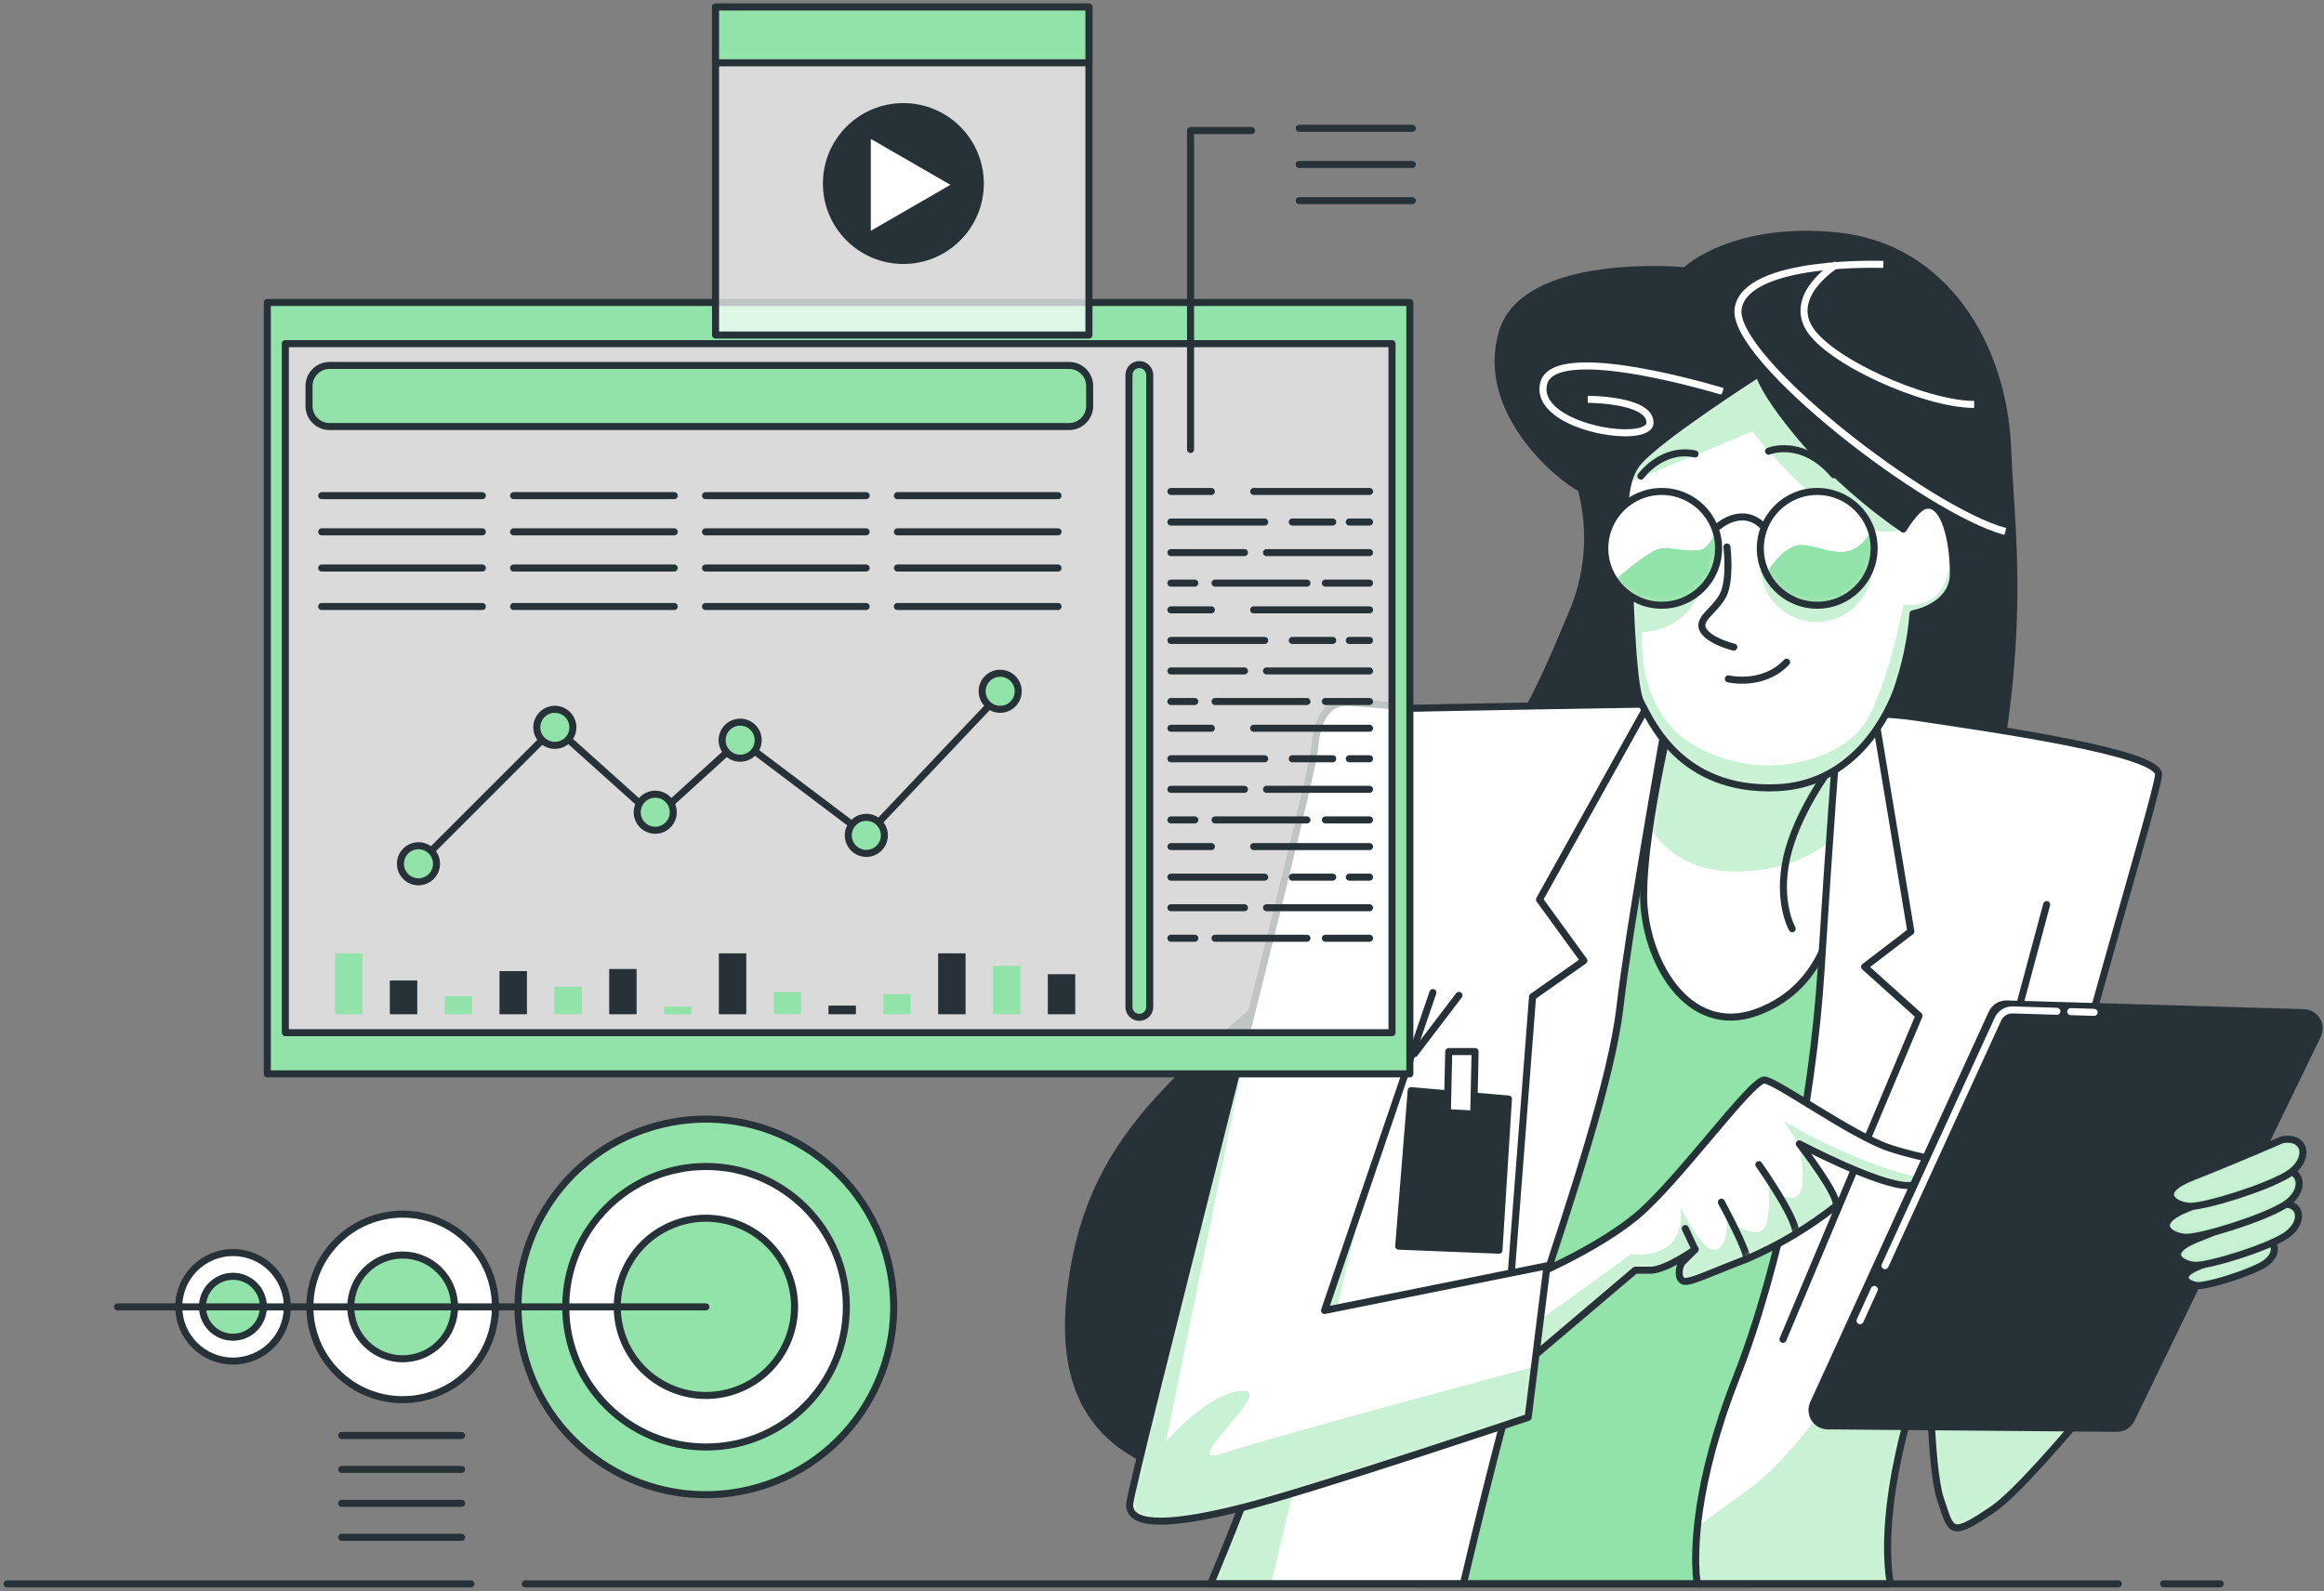 <svg width="330" height="226" viewBox="0 0 330 226" fill="none" xmlns="http://www.w3.org/2000/svg">
<rect x="0" y="0" width="330" height="226" fill="#808080" stroke="none"/>
<path d="M239.303 38.456C239.303 38.456 216.432 36.285 213.283 47.323C210.134 58.361 221.163 67.635 224.528 69.408C226.111 75.377 225.618 81.7 223.144 87.349C219.001 97.012 214.035 111.216 192.409 130.93C170.783 150.645 155.93 158.724 152.383 180.809C148.837 202.893 159.477 211.57 188.655 211.769C217.833 211.968 265.333 177.461 277.184 136.449C289.035 95.437 285.661 78.491 285.073 63.69C284.485 48.889 275.981 35.092 260.99 33.526C245.999 31.96 239.303 38.456 239.303 38.456Z" fill="#263238" stroke="#263238" stroke-linecap="round" stroke-linejoin="round"/>
<path d="M244.606 55.602C244.606 55.602 220.67 48.24 219.191 54.495C217.712 60.749 234.295 63.335 234.295 60.022C234.295 56.709 225.454 56.718 225.454 56.718" stroke="white" stroke-miterlimit="10"/>
<path d="M267.435 37.557C267.435 37.557 247.919 36.822 246.812 43.82C245.705 50.818 273.698 72.539 284.744 75.489" stroke="white" stroke-miterlimit="10"/>
<path d="M260.809 37.557C260.809 37.557 254.182 41.605 256.76 46.398C259.338 51.19 273.326 57.444 280.324 57.444" stroke="white" stroke-miterlimit="10"/>
<path d="M230.878 101.146C238.819 100.679 246.769 100.679 254.71 101.146C267.4 101.925 271.803 106.847 271.803 106.847C271.803 106.847 252.634 184.814 250.817 199.321C249.001 213.828 248.75 224.969 248.75 224.969H201.06C201.06 224.969 212.712 175.229 217.374 151.146C222.037 127.063 230.878 101.146 230.878 101.146Z" fill="#92E3A9" stroke="#263238" stroke-linecap="round" stroke-linejoin="round"/>
<path d="M236.942 103.327C236.942 103.327 233.387 118.309 233.387 127.176C233.387 136.043 239.502 147.487 249.554 143.742C259.606 139.996 261.189 129.382 261.189 122.461C261.189 115.541 260.8 106.103 260.8 106.103C260.8 106.103 255.869 110.048 248.179 107.479C240.489 104.91 236.942 103.327 236.942 103.327Z" fill="white"/>
<mask id="mask0_24_278" style="mask-type:luminance" maskUnits="userSpaceOnUse" x="233" y="103" width="29" height="42">
<path d="M236.942 103.327C236.942 103.327 233.387 118.309 233.387 127.176C233.387 136.043 239.502 147.487 249.554 143.742C259.606 139.996 261.189 129.382 261.189 122.461C261.189 115.541 260.8 106.103 260.8 106.103C260.8 106.103 255.869 110.048 248.179 107.479C240.489 104.91 236.942 103.327 236.942 103.327Z" fill="white"/>
</mask>
<g mask="url(#mask0_24_278)">
<path d="M261.155 118.309C261.051 112.254 260.8 106.086 260.8 106.086C260.8 106.086 255.869 110.031 248.179 107.461C240.489 104.892 236.933 103.327 236.933 103.327C236.933 103.327 235.298 110.247 234.243 117.427C236.475 121.051 240.514 124.14 247.893 123.724C253.828 123.387 258.066 121.285 261.155 118.309Z" fill="#92E3A9"/>
<path opacity="0.5" d="M261.155 118.309C261.051 112.254 260.8 106.086 260.8 106.086C260.8 106.086 255.869 110.031 248.179 107.461C240.489 104.892 236.933 103.327 236.933 103.327C236.933 103.327 235.298 110.247 234.243 117.427C236.475 121.051 240.514 124.14 247.893 123.724C253.828 123.387 258.066 121.285 261.155 118.309Z" fill="white"/>
</g>
<path d="M236.942 103.327C236.942 103.327 233.387 118.309 233.387 127.176C233.387 136.043 239.502 147.487 249.554 143.742C259.606 139.996 261.189 129.382 261.189 122.461C261.189 115.541 260.8 106.103 260.8 106.103C260.8 106.103 255.869 110.048 248.179 107.479C240.489 104.91 236.942 103.327 236.942 103.327Z" stroke="#263238" stroke-linecap="round" stroke-linejoin="round"/>
<path d="M259.814 109.235C259.814 109.235 255.082 115.55 253.698 121.856C252.314 128.162 254.485 131.916 254.485 131.916" stroke="#263238" stroke-linecap="round" stroke-linejoin="round"/>
<path d="M240.852 223.594C240.653 220.636 240.454 211.172 246.57 195.601C252.686 180.03 257.409 156.752 258.594 137.643C259.779 118.534 260.765 106.095 260.765 106.095C260.765 102.539 262.141 100.377 272.59 101.951C283.04 103.525 306.699 106.882 306.509 110.039C306.319 113.197 292.668 157.357 291.128 168.992C289.589 180.627 289.943 185.35 295.86 182.392C301.777 179.433 310.056 174.503 310.056 174.503V183.369C310.056 183.369 289.156 210.186 283.04 214.329C276.924 218.473 277.123 217.677 275.549 212.945C273.975 208.214 273.975 191.855 273.975 191.855C267.322 210.091 267.677 220.523 268.412 224.97H240.982C240.956 224.537 240.921 224.122 240.852 223.594ZM282.833 157.47L290.618 128.491L282.833 157.47ZM171.899 224.97H207.79C208.966 219.978 214.381 197.176 218.404 184.753C222.937 170.757 228.854 153.404 230.039 142.954C231.224 132.505 236.155 104.702 236.155 104.702C236.942 99.382 236.155 99.97 236.155 99.97C236.155 99.97 198.291 100.558 195.497 100.757C192.703 100.956 193.923 119.884 193.923 146.899C193.958 171.717 174.987 217.66 171.899 224.97ZM200.861 149.658L207.167 141.38L200.861 149.658Z" fill="white"/>
<mask id="mask1_24_278" style="mask-type:luminance" maskUnits="userSpaceOnUse" x="171" y="99" width="140" height="126">
<path d="M240.852 223.594C240.653 220.636 240.454 211.172 246.57 195.601C252.686 180.03 257.409 156.752 258.594 137.643C259.779 118.534 260.765 106.095 260.765 106.095C260.765 102.539 262.141 100.377 272.59 101.951C283.04 103.525 306.699 106.882 306.509 110.039C306.319 113.197 292.668 157.357 291.128 168.992C289.589 180.627 289.943 185.35 295.86 182.392C301.777 179.433 310.056 174.503 310.056 174.503V183.369C310.056 183.369 289.156 210.186 283.04 214.329C276.924 218.473 277.123 217.677 275.549 212.945C273.975 208.214 273.975 191.855 273.975 191.855C267.322 210.091 267.677 220.523 268.412 224.97H240.982C240.956 224.537 240.921 224.122 240.852 223.594ZM282.833 157.47L290.618 128.491L282.833 157.47ZM171.899 224.97H207.79C208.966 219.978 214.381 197.176 218.404 184.753C222.937 170.757 228.854 153.404 230.039 142.954C231.224 132.505 236.155 104.702 236.155 104.702C236.942 99.382 236.155 99.97 236.155 99.97C236.155 99.97 198.291 100.558 195.497 100.757C192.703 100.956 193.923 119.884 193.923 146.899C193.958 171.717 174.987 217.66 171.899 224.97ZM200.861 149.658L207.167 141.38L200.861 149.658Z" fill="white"/>
</mask>
<g mask="url(#mask1_24_278)">
<path d="M291.163 168.984C291.466 166.735 292.218 163.283 293.23 159.148L286.007 157.79C286.007 157.79 261.293 201.821 248.931 211.094C246.163 213.17 243.473 215.056 241.068 216.821C240.817 219.07 240.757 221.336 240.886 223.594C240.886 224.122 240.956 224.563 240.982 224.97H268.447C267.712 220.523 267.357 210.091 274.009 191.856C274.009 191.856 274.009 208.214 275.584 212.945C277.158 217.677 276.968 218.473 283.075 214.33C289.182 210.186 310.056 183.369 310.056 183.369V174.503C310.056 174.503 301.777 179.434 295.86 182.383C289.943 185.333 289.58 180.61 291.163 168.984Z" fill="#92E3A9"/>
<path d="M196.016 159.719L190.342 171.068C184.676 194.174 174.131 219.684 171.899 224.969H180.446L196.016 159.719Z" fill="#92E3A9"/>
<path opacity="0.5" d="M291.163 168.984C291.466 166.735 292.218 163.283 293.23 159.148L286.007 157.79C286.007 157.79 261.293 201.821 248.931 211.094C246.163 213.17 243.473 215.056 241.068 216.821C240.817 219.07 240.757 221.336 240.886 223.594C240.886 224.122 240.956 224.563 240.982 224.97H268.447C267.712 220.523 267.357 210.091 274.009 191.856C274.009 191.856 274.009 208.214 275.584 212.945C277.158 217.677 276.968 218.473 283.075 214.33C289.182 210.186 310.056 183.369 310.056 183.369V174.503C310.056 174.503 301.777 179.434 295.86 182.383C289.943 185.333 289.58 180.61 291.163 168.984Z" fill="white"/>
<path opacity="0.5" d="M196.016 159.719L190.342 171.068C184.676 194.174 174.131 219.684 171.899 224.969H180.446L196.016 159.719Z" fill="white"/>
</g>
<path d="M282.833 157.47L290.618 128.491M200.861 149.658L207.167 141.38M240.852 223.594C240.653 220.636 240.454 211.172 246.57 195.601C252.686 180.03 257.409 156.752 258.594 137.643C259.779 118.534 260.765 106.095 260.765 106.095C260.765 102.539 262.141 100.377 272.59 101.951C283.04 103.525 306.699 106.882 306.509 110.039C306.319 113.197 292.668 157.357 291.128 168.992C289.589 180.627 289.943 185.35 295.86 182.392C301.777 179.433 310.056 174.503 310.056 174.503V183.369C310.056 183.369 289.156 210.186 283.04 214.329C276.924 218.473 277.123 217.677 275.549 212.945C273.975 208.214 273.975 191.856 273.975 191.856C267.322 210.091 267.677 220.523 268.412 224.97H240.982C240.956 224.537 240.921 224.122 240.852 223.594ZM171.899 224.97H207.79C208.966 219.978 214.381 197.176 218.404 184.753C222.937 170.757 228.854 153.404 230.039 142.954C231.224 132.505 236.155 104.702 236.155 104.702C236.942 99.382 236.155 99.97 236.155 99.97C236.155 99.97 198.291 100.558 195.497 100.757C192.703 100.956 193.923 119.884 193.923 146.899C193.958 171.717 174.987 217.66 171.899 224.97Z" stroke="#263238" stroke-linecap="round" stroke-linejoin="round"/>
<path d="M234.182 99.771L218.603 127.773L224.909 136.449L217.617 141.57L213.283 197.963" stroke="#263238" stroke-linecap="round" stroke-linejoin="round"/>
<path d="M266.552 103.534L271.336 132.297L264.77 137.323L272.495 144.269L253.179 190.238" stroke="#263238" stroke-linecap="round" stroke-linejoin="round"/>
<path d="M216.432 181.795C216.432 181.795 226.492 177.651 232.4 172.729C238.309 167.807 248.767 153.205 250.566 153.404C252.366 153.603 262.988 161.293 268.317 163.067C273.646 164.84 277.582 164.84 277.383 166.025C277.184 167.21 275.021 168.387 270.878 168.387C266.734 168.387 255.497 162.47 255.497 162.47C255.497 162.47 261.613 170.359 260.627 171.345C256.76 174.382 252.521 176.899 248.006 178.837C243.274 180.61 240.117 182.193 239.13 181.994C238.144 181.795 238.343 179.823 238.94 179.234L240.713 177.461C240.713 177.461 236.527 180.42 234.373 180.42H232.201L215.246 194.805L216.432 181.795Z" fill="white"/>
<mask id="mask2_24_278" style="mask-type:luminance" maskUnits="userSpaceOnUse" x="215" y="153" width="63" height="42">
<path d="M216.432 181.795C216.432 181.795 226.492 177.651 232.4 172.729C238.309 167.807 248.767 153.205 250.566 153.404C252.366 153.603 262.988 161.293 268.317 163.067C273.646 164.84 277.582 164.84 277.383 166.025C277.184 167.21 275.021 168.387 270.878 168.387C266.734 168.387 255.497 162.47 255.497 162.47C255.497 162.47 261.613 170.359 260.627 171.345C256.76 174.382 252.521 176.899 248.006 178.837C243.274 180.61 240.117 182.193 239.13 181.994C238.144 181.795 238.343 179.823 238.94 179.234L240.713 177.461C240.713 177.461 236.527 180.42 234.373 180.42H232.201L215.246 194.805L216.432 181.795Z" fill="white"/>
</mask>
<g mask="url(#mask2_24_278)">
<path d="M275.627 167.625H275.454C266.154 166.985 253.343 159.295 253.343 159.295L255.471 162.487C255.471 162.487 266.717 168.404 270.852 168.404C272.478 168.456 274.104 168.188 275.627 167.625Z" fill="#92E3A9"/>
<path d="M255.264 169.849C253.663 171.138 251.103 168.248 251.103 168.248C251.103 168.248 251.743 174.658 249.822 174.979C247.902 175.299 245.333 173.378 245.333 173.378C245.333 173.378 245.333 177.539 243.412 177.539C241.492 177.539 238.611 171.484 238.611 171.484C238.611 171.484 239.303 174.529 237.322 176.605C235.342 178.681 231.561 178.205 231.561 178.205L216.501 189.07L215.636 190.074L215.212 194.797L232.201 180.42H234.364C236.535 180.42 240.679 177.461 240.679 177.461L238.905 179.235C238.309 179.823 238.11 181.83 239.096 181.994C240.082 182.158 243.239 180.61 247.971 178.837C252.487 176.899 256.725 174.382 260.592 171.345C261.578 170.359 255.463 162.47 255.463 162.47C255.463 162.47 256.864 168.569 255.264 169.849Z" fill="#92E3A9"/>
<g opacity="0.5">
<path d="M275.627 167.625H275.454C266.154 166.985 253.343 159.295 253.343 159.295L255.471 162.487C255.471 162.487 266.717 168.404 270.852 168.404C272.478 168.456 274.104 168.188 275.627 167.625Z" fill="white"/>
<path d="M255.264 169.849C253.663 171.138 251.103 168.248 251.103 168.248C251.103 168.248 251.743 174.658 249.822 174.979C247.902 175.299 245.333 173.378 245.333 173.378C245.333 173.378 245.333 177.539 243.412 177.539C241.492 177.539 238.611 171.484 238.611 171.484C238.611 171.484 239.303 174.529 237.322 176.605C235.342 178.681 231.561 178.205 231.561 178.205L216.501 189.07L215.636 190.074L215.212 194.797L232.201 180.42H234.364C236.535 180.42 240.679 177.461 240.679 177.461L238.905 179.235C238.309 179.823 238.11 181.83 239.096 181.994C240.082 182.158 243.239 180.61 247.971 178.837C252.487 176.899 256.725 174.382 260.592 171.345C261.578 170.359 255.463 162.47 255.463 162.47C255.463 162.47 256.864 168.569 255.264 169.849Z" fill="white"/>
</g>
<path d="M240.687 177.461L239.303 174.503" stroke="#263238" stroke-linecap="round" stroke-linejoin="round"/>
<path d="M244.433 170.757C244.433 170.757 248.378 178.049 247.98 178.837" stroke="#263238" stroke-linecap="round" stroke-linejoin="round"/>
<path d="M249.753 165.428C249.753 165.428 255.869 174.079 254.883 175.489" stroke="#263238" stroke-linecap="round" stroke-linejoin="round"/>
</g>
<path d="M216.432 181.795C216.432 181.795 226.492 177.651 232.4 172.729C238.309 167.807 248.767 153.205 250.566 153.404C252.366 153.603 262.988 161.293 268.317 163.067C273.646 164.84 277.582 164.84 277.383 166.025C277.184 167.21 275.021 168.387 270.878 168.387C266.734 168.387 255.497 162.47 255.497 162.47C255.497 162.47 261.613 170.359 260.627 171.345C256.76 174.382 252.521 176.899 248.006 178.837C243.274 180.61 240.117 182.193 239.13 181.994C238.144 181.795 238.343 179.823 238.94 179.234L240.713 177.461C240.713 177.461 236.527 180.42 234.373 180.42H232.201L215.246 194.805L216.432 181.795Z" stroke="#263238" stroke-linecap="round" stroke-linejoin="round"/>
<path d="M199.087 100.368C199.087 100.368 192.574 99.771 190.999 99.771C189.425 99.771 187.055 100.956 186.674 106.276C186.293 111.596 160.402 211.172 160.402 213.733C160.402 216.293 164.321 217.193 176.432 214.131C186.648 211.535 216.994 201.319 216.994 201.319L219.675 179.788L188.084 186.138L203.464 140.982" fill="white"/>
<mask id="mask3_24_278" style="mask-type:luminance" maskUnits="userSpaceOnUse" x="160" y="99" width="60" height="118">
<path d="M199.087 100.368C199.087 100.368 192.574 99.771 190.999 99.771C189.425 99.771 187.055 100.956 186.674 106.276C186.293 111.596 160.402 211.172 160.402 213.733C160.402 216.293 164.321 217.193 176.432 214.131C186.648 211.535 216.994 201.319 216.994 201.319L219.675 179.788L188.084 186.138L203.464 140.982" fill="white"/>
</mask>
<g mask="url(#mask3_24_278)">
<path d="M217.919 194.131C215.688 194.728 180.342 204.217 173.612 206.458C166.691 208.776 181.337 197.184 176.319 197.574C171.302 197.963 165.498 204.909 165.498 204.909L178.94 138.941C171.207 170.039 160.402 212.08 160.402 213.733C160.402 216.328 164.321 217.193 176.432 214.131C186.648 211.535 216.994 201.319 216.994 201.319L217.919 194.131Z" fill="#92E3A9"/>
<path opacity="0.5" d="M217.919 194.131C215.688 194.728 180.342 204.217 173.612 206.458C166.691 208.776 181.337 197.184 176.319 197.574C171.302 197.963 165.498 204.909 165.498 204.909L178.94 138.941C171.207 170.039 160.402 212.08 160.402 213.733C160.402 216.328 164.321 217.193 176.432 214.131C186.648 211.535 216.994 201.319 216.994 201.319L217.919 194.131Z" fill="white"/>
</g>
<path d="M199.087 100.368C199.087 100.368 192.574 99.771 190.999 99.771C189.425 99.771 187.055 100.956 186.674 106.276C186.293 111.596 160.402 211.172 160.402 213.733C160.402 216.293 164.321 217.193 176.432 214.131C186.648 211.535 216.994 201.319 216.994 201.319L219.675 179.788L188.084 186.138L203.464 140.982" stroke="#263238" stroke-linecap="round" stroke-linejoin="round"/>
<path d="M200.385 154.918L198.612 177.003L212.85 177.574L214.191 156.103L200.385 154.918Z" fill="#263238" stroke="#263238" stroke-linecap="round" stroke-linejoin="round"/>
<path d="M205.714 149.364L205.523 158.041L209.269 158.24L209.459 149.364H205.714Z" fill="white" stroke="#263238" stroke-linecap="round" stroke-linejoin="round"/>
<path d="M282.85 143.906L257.504 199.355C256.985 200.48 257.478 201.812 258.603 202.323C258.888 202.452 259.2 202.522 259.52 202.53L300.592 202.876C301.457 202.885 302.244 202.4 302.625 201.622L329.087 147.055C329.623 145.939 329.165 144.598 328.049 144.062C327.763 143.923 327.452 143.845 327.132 143.837L284.969 142.6C284.061 142.574 283.231 143.084 282.85 143.906Z" fill="#263238" stroke="#263238" stroke-linecap="round" stroke-linejoin="round"/>
<path d="M266.146 183.153L264.122 187.591" stroke="white" stroke-linecap="round" stroke-linejoin="round"/>
<path d="M292.071 143.638L285.8 143.447C284.9 143.422 284.07 143.941 283.698 144.762L267.668 179.771" stroke="white" stroke-linecap="round" stroke-linejoin="round"/>
<path d="M297.357 143.793L294.035 143.69" stroke="white" stroke-linecap="round" stroke-linejoin="round"/>
<path d="M321.007 176.241C321.007 176.241 316.102 178.361 312.357 179.814C308.611 181.267 310.765 182.599 312.227 182.599C313.689 182.599 319.381 180.869 321.5 179.555C323.62 178.24 323.386 175.843 321.007 176.241Z" fill="#92E3A9"/>
<mask id="mask4_24_278" style="mask-type:luminance" maskUnits="userSpaceOnUse" x="310" y="176" width="13" height="7">
<path d="M321.007 176.241C321.007 176.241 316.102 178.361 312.357 179.814C308.611 181.267 310.765 182.599 312.227 182.599C313.689 182.599 319.381 180.869 321.5 179.555C323.62 178.24 323.386 175.843 321.007 176.241Z" fill="white"/>
</mask>
<g mask="url(#mask4_24_278)">
<path opacity="0.5" d="M321.007 176.241C321.007 176.241 316.102 178.361 312.357 179.814C308.611 181.267 310.765 182.599 312.227 182.599C313.689 182.599 319.381 180.869 321.5 179.555C323.62 178.24 323.386 175.843 321.007 176.241Z" fill="white"/>
</g>
<path d="M321.007 176.241C321.007 176.241 316.102 178.361 312.357 179.814C308.611 181.267 310.765 182.599 312.227 182.599C313.689 182.599 319.381 180.869 321.5 179.555C323.62 178.24 323.386 175.843 321.007 176.241Z" stroke="#263238" stroke-linecap="round" stroke-linejoin="round"/>
<path d="M323.715 171.094C323.715 171.094 317.054 173.975 312.011 175.947C306.967 177.92 309.857 179.728 311.838 179.728C313.819 179.728 321.552 177.392 324.433 175.593C327.313 173.793 326.95 170.549 323.715 171.094Z" fill="#92E3A9"/>
<mask id="mask5_24_278" style="mask-type:luminance" maskUnits="userSpaceOnUse" x="309" y="171" width="18" height="9">
<path d="M323.715 171.094C323.715 171.094 317.054 173.975 312.011 175.947C306.967 177.92 309.857 179.728 311.838 179.728C313.819 179.728 321.552 177.392 324.433 175.593C327.313 173.793 326.95 170.549 323.715 171.094Z" fill="white"/>
</mask>
<g mask="url(#mask5_24_278)">
<path opacity="0.5" d="M323.715 171.094C323.715 171.094 317.054 173.975 312.011 175.947C306.967 177.92 309.857 179.728 311.838 179.728C313.819 179.728 321.552 177.392 324.433 175.593C327.313 173.793 326.95 170.549 323.715 171.094Z" fill="white"/>
</g>
<path d="M323.715 171.094C323.715 171.094 317.054 173.975 312.011 175.947C306.967 177.92 309.857 179.728 311.838 179.728C313.819 179.728 321.552 177.392 324.433 175.593C327.313 173.793 326.95 170.549 323.715 171.094Z" stroke="#263238" stroke-linecap="round" stroke-linejoin="round"/>
<path d="M323.516 166.285C323.516 166.285 316.215 169.433 310.696 171.605C305.177 173.776 308.334 175.748 310.497 175.748C312.659 175.748 321.146 173.153 324.338 171.207C327.53 169.26 327.063 165.714 323.516 166.285Z" fill="#92E3A9"/>
<mask id="mask6_24_278" style="mask-type:luminance" maskUnits="userSpaceOnUse" x="307" y="166" width="20" height="10">
<path d="M323.516 166.285C323.516 166.285 316.215 169.433 310.696 171.605C305.177 173.776 308.334 175.748 310.497 175.748C312.659 175.748 321.146 173.153 324.338 171.207C327.53 169.26 327.063 165.714 323.516 166.285Z" fill="white"/>
</mask>
<g mask="url(#mask6_24_278)">
<path opacity="0.5" d="M323.516 166.285C323.516 166.285 316.215 169.433 310.696 171.605C305.177 173.776 308.334 175.748 310.497 175.748C312.659 175.748 321.146 173.153 324.338 171.207C327.53 169.26 327.063 165.714 323.516 166.285Z" fill="white"/>
</g>
<path d="M323.516 166.285C323.516 166.285 316.215 169.433 310.696 171.605C305.177 173.776 308.334 175.748 310.497 175.748C312.659 175.748 321.146 173.153 324.338 171.207C327.53 169.26 327.063 165.714 323.516 166.285Z" stroke="#263238" stroke-linecap="round" stroke-linejoin="round"/>
<path d="M324.087 161.882C324.087 161.882 316.794 165.039 311.275 167.202C305.756 169.364 308.905 171.345 311.076 171.345C313.248 171.345 321.725 168.75 324.874 166.812C328.023 164.875 327.633 161.293 324.087 161.882Z" fill="#92E3A9"/>
<mask id="mask7_24_278" style="mask-type:luminance" maskUnits="userSpaceOnUse" x="308" y="161" width="20" height="11">
<path d="M324.087 161.882C324.087 161.882 316.794 165.039 311.275 167.202C305.756 169.364 308.905 171.345 311.076 171.345C313.248 171.345 321.725 168.75 324.874 166.812C328.023 164.875 327.633 161.293 324.087 161.882Z" fill="white"/>
</mask>
<g mask="url(#mask7_24_278)">
<path opacity="0.5" d="M324.087 161.882C324.087 161.882 316.794 165.039 311.275 167.202C305.756 169.364 308.905 171.345 311.076 171.345C313.248 171.345 321.725 168.75 324.874 166.812C328.023 164.875 327.633 161.293 324.087 161.882Z" fill="white"/>
</g>
<path d="M324.087 161.882C324.087 161.882 316.794 165.039 311.275 167.202C305.756 169.364 308.905 171.345 311.076 171.345C313.248 171.345 321.725 168.75 324.874 166.812C328.023 164.875 327.633 161.293 324.087 161.882Z" stroke="#263238" stroke-linecap="round" stroke-linejoin="round"/>
<path d="M249.753 53.041C249.753 53.041 235.558 62.116 232.599 65.662C229.641 69.209 231.025 76.709 231.224 79.071C231.423 81.432 231.613 97.237 232.997 99.771C234.381 102.306 238.611 112.505 252.383 111.882C262.305 111.423 267.305 103.344 269.277 98.214C270.54 94.65 271.336 90.939 271.639 87.176C271.639 87.176 277.374 86.181 277.374 81.449C277.374 76.718 276.094 71.199 273.412 71.796C272.054 72.098 270.263 75.143 270.263 75.143C265.168 71.648 260.523 67.54 256.423 62.92C250.151 55.611 249.753 53.041 249.753 53.041Z" fill="white"/>
<mask id="mask8_24_278" style="mask-type:luminance" maskUnits="userSpaceOnUse" x="230" y="53" width="48" height="59">
<path d="M249.753 53.041C249.753 53.041 235.558 62.116 232.599 65.662C229.641 69.209 231.025 76.709 231.224 79.071C231.423 81.432 231.613 97.237 232.997 99.771C234.381 102.306 238.611 112.505 252.383 111.882C262.305 111.423 267.305 103.344 269.277 98.214C270.54 94.65 271.336 90.939 271.639 87.176C271.639 87.176 277.374 86.181 277.374 81.449C277.374 76.718 276.094 71.199 273.412 71.796C272.054 72.098 270.263 75.143 270.263 75.143C265.168 71.648 260.523 67.54 256.423 62.92C250.151 55.611 249.753 53.041 249.753 53.041Z" fill="white"/>
</mask>
<g mask="url(#mask8_24_278)">
<path d="M248.862 61.251C248.862 61.251 261.838 78.43 270.263 75.091C265.168 71.597 260.523 67.487 256.423 62.868C250.116 55.576 249.719 53.007 249.719 53.007C249.719 53.007 235.523 62.081 232.565 65.628C231.89 66.493 231.414 67.487 231.172 68.552L248.862 61.251Z" fill="#92E3A9"/>
<path d="M277.184 78.534C277.037 80.083 276.665 81.597 276.068 83.032C274.459 86.562 270.298 85.922 270.298 85.922C270.298 85.922 267.703 99.373 264.243 103.534C260.783 107.695 251.111 111.224 241.501 106.423C231.89 101.622 233.17 89.763 233.17 89.763C233.17 89.763 238.94 89.763 241.181 84.313C243.421 78.863 240.54 76.302 234.771 76.631C233.421 76.683 232.132 77.202 231.129 78.11C231.172 78.482 231.207 78.811 231.233 79.071C231.431 81.441 231.622 97.237 233.006 99.771C234.39 102.306 238.62 112.505 252.392 111.882C262.314 111.423 267.314 103.344 269.286 98.214C270.549 94.65 271.345 90.939 271.648 87.176C271.648 87.176 277.383 86.181 277.383 81.45C277.366 80.472 277.305 79.503 277.184 78.534Z" fill="#92E3A9"/>
<path opacity="0.5" d="M277.184 78.534C277.037 80.083 276.665 81.597 276.068 83.032C274.459 86.562 270.298 85.922 270.298 85.922C270.298 85.922 267.703 99.373 264.243 103.534C260.783 107.695 251.111 111.224 241.501 106.423C231.89 101.622 233.17 89.763 233.17 89.763C233.17 89.763 238.94 89.763 241.181 84.313C243.421 78.863 240.54 76.302 234.771 76.631C233.421 76.683 232.132 77.202 231.129 78.11C231.172 78.482 231.207 78.811 231.233 79.071C231.431 81.441 231.622 97.237 233.006 99.771C234.39 102.306 238.62 112.505 252.392 111.882C262.314 111.423 267.314 103.344 269.286 98.214C270.549 94.65 271.345 90.939 271.648 87.176C271.648 87.176 277.383 86.181 277.383 81.45C277.366 80.472 277.305 79.503 277.184 78.534Z" fill="white"/>
<path d="M260.97 87.713C265 86.032 266.906 81.403 265.226 77.373C263.545 73.342 258.916 71.437 254.885 73.117C250.855 74.797 248.95 79.427 250.63 83.457C252.31 87.488 256.94 89.393 260.97 87.713Z" fill="#92E3A9"/>
<path opacity="0.5" d="M260.97 87.713C265 86.032 266.906 81.403 265.226 77.373C263.545 73.342 258.916 71.437 254.885 73.117C250.855 74.797 248.95 79.427 250.63 83.457C252.31 87.488 256.94 89.393 260.97 87.713Z" fill="white"/>
<path opacity="0.5" d="M248.862 61.251C248.862 61.251 261.838 78.43 270.263 75.091C265.168 71.597 260.523 67.487 256.423 62.868C250.116 55.576 249.719 53.007 249.719 53.007C249.719 53.007 235.523 62.081 232.565 65.628C231.89 66.493 231.414 67.487 231.172 68.552L248.862 61.251Z" fill="white"/>
</g>
<path d="M249.753 53.041C249.753 53.041 235.558 62.116 232.599 65.662C229.641 69.209 231.025 76.709 231.224 79.071C231.423 81.432 231.613 97.237 232.997 99.771C234.381 102.306 238.611 112.505 252.383 111.882C262.305 111.423 267.305 103.344 269.277 98.214C270.54 94.65 271.336 90.939 271.639 87.176C271.639 87.176 277.374 86.181 277.374 81.449C277.374 76.718 276.094 71.199 273.412 71.796C272.054 72.098 270.263 75.143 270.263 75.143C265.168 71.648 260.523 67.54 256.423 62.92C250.151 55.611 249.753 53.041 249.753 53.041Z" stroke="#263238" stroke-linecap="round" stroke-linejoin="round"/>
<path d="M235.956 85.965C240.418 85.965 244.035 82.348 244.035 77.885C244.035 73.423 240.418 69.806 235.956 69.806C231.493 69.806 227.876 73.423 227.876 77.885C227.876 82.348 231.493 85.965 235.956 85.965Z" fill="white"/>
<mask id="mask9_24_278" style="mask-type:luminance" maskUnits="userSpaceOnUse" x="227" y="69" width="18" height="17">
<path d="M235.956 85.965C240.418 85.965 244.035 82.348 244.035 77.885C244.035 73.423 240.418 69.806 235.956 69.806C231.493 69.806 227.876 73.423 227.876 77.885C227.876 82.348 231.493 85.965 235.956 85.965Z" fill="white"/>
</mask>
<g mask="url(#mask9_24_278)">
<path d="M229.269 82.436C231.795 86.121 236.829 87.064 240.514 84.538C243.447 82.531 244.727 78.846 243.663 75.455C242.989 76.934 242.184 78.05 241.31 78.119C238.577 78.353 238.066 77.764 235.956 77.885C234.589 77.972 231.38 80.584 229.269 82.436Z" fill="#92E3A9"/>
</g>
<path d="M235.956 85.965C240.418 85.965 244.035 82.348 244.035 77.885C244.035 73.423 240.418 69.806 235.956 69.806C231.493 69.806 227.876 73.423 227.876 77.885C227.876 82.348 231.493 85.965 235.956 85.965Z" stroke="#263238" stroke-linecap="round" stroke-linejoin="round"/>
<path d="M258.04 85.965C262.503 85.965 266.12 82.348 266.12 77.885C266.12 73.423 262.503 69.806 258.04 69.806C253.578 69.806 249.961 73.423 249.961 77.885C249.961 82.348 253.578 85.965 258.04 85.965Z" fill="white"/>
<mask id="mask10_24_278" style="mask-type:luminance" maskUnits="userSpaceOnUse" x="249" y="69" width="18" height="17">
<path d="M258.04 85.965C262.503 85.965 266.12 82.348 266.12 77.885C266.12 73.423 262.503 69.806 258.04 69.806C253.578 69.806 249.961 73.423 249.961 77.885C249.961 82.348 253.578 85.965 258.04 85.965Z" fill="white"/>
</mask>
<g mask="url(#mask10_24_278)">
<path d="M258.04 85.974C262.504 85.974 266.12 82.349 266.12 77.885C266.12 77.02 265.982 76.164 265.705 75.351C262.902 80.36 259.485 77.747 256.059 77.401C254.001 77.194 252.063 79.46 250.783 81.441C252.141 84.218 254.952 85.974 258.04 85.974Z" fill="#92E3A9"/>
</g>
<path d="M258.04 85.965C262.503 85.965 266.12 82.348 266.12 77.885C266.12 73.423 262.503 69.806 258.04 69.806C253.578 69.806 249.961 73.423 249.961 77.885C249.961 82.348 253.578 85.965 258.04 85.965Z" stroke="#263238" stroke-linecap="round" stroke-linejoin="round"/>
<path d="M244.035 74.737C244.035 74.737 247.392 71.778 250.35 74.737" stroke="#263238" stroke-linecap="round" stroke-linejoin="round"/>
<path d="M232.997 67.635C232.997 67.635 235.956 63.491 240.687 64.477" stroke="#263238" stroke-linecap="round" stroke-linejoin="round"/>
<path d="M251.137 64.088C251.137 64.088 255.869 62.116 260.402 67.436" stroke="#263238" stroke-linecap="round" stroke-linejoin="round"/>
<path d="M245.22 77.695C245.22 77.695 245.809 82.427 244.632 84.616C243.456 86.804 240.886 87.972 241.873 89.546C242.859 91.121 246.198 91.917 246.198 91.917" stroke="#263238" stroke-linecap="round" stroke-linejoin="round"/>
<path d="M245.419 96.424C245.419 96.424 250.35 97.609 253.698 94.053" stroke="#263238" stroke-linecap="round" stroke-linejoin="round"/>
<path d="M66.873 224.969H1" stroke="#263238" stroke-linecap="round" stroke-linejoin="round"/>
<path d="M300.8 224.969H74.59" stroke="#263238" stroke-linecap="round" stroke-linejoin="round"/>
<path d="M315.255 224.969H307.227" stroke="#263238" stroke-linecap="round" stroke-linejoin="round"/>
<path opacity="0.71" d="M197.669 48.811H40.515V146.691H197.669V48.811Z" fill="white"/>
<path d="M37.955 42.964V152.53H200.195V42.964H37.955ZM197.66 146.683H40.515V48.811H197.66V146.683Z" fill="#92E3A9" stroke="#263238" stroke-linecap="round" stroke-linejoin="round"/>
<path d="M46.796 51.908H151.812C153.421 51.908 154.728 53.214 154.728 54.823V57.661C154.728 59.278 153.421 60.584 151.804 60.584H46.796C45.187 60.584 43.88 59.278 43.88 57.669V54.832C43.88 53.223 45.178 51.917 46.787 51.908C46.787 51.908 46.787 51.908 46.796 51.908Z" fill="#92E3A9" stroke="#263238" stroke-linecap="round" stroke-linejoin="round"/>
<path d="M45.68 70.403H68.491" stroke="#263238" stroke-linecap="round" stroke-linejoin="round"/>
<path d="M45.68 75.541H68.491" stroke="#263238" stroke-linecap="round" stroke-linejoin="round"/>
<path d="M45.68 80.68H68.491" stroke="#263238" stroke-linecap="round" stroke-linejoin="round"/>
<path d="M45.68 86.147H68.491" stroke="#263238" stroke-linecap="round" stroke-linejoin="round"/>
<path d="M72.929 70.403H95.74" stroke="#263238" stroke-linecap="round" stroke-linejoin="round"/>
<path d="M72.929 75.541H95.74" stroke="#263238" stroke-linecap="round" stroke-linejoin="round"/>
<path d="M72.929 80.68H95.74" stroke="#263238" stroke-linecap="round" stroke-linejoin="round"/>
<path d="M72.929 86.147H95.74" stroke="#263238" stroke-linecap="round" stroke-linejoin="round"/>
<path d="M100.178 70.403H122.989" stroke="#263238" stroke-linecap="round" stroke-linejoin="round"/>
<path d="M100.178 75.541H122.989" stroke="#263238" stroke-linecap="round" stroke-linejoin="round"/>
<path d="M100.178 80.68H122.989" stroke="#263238" stroke-linecap="round" stroke-linejoin="round"/>
<path d="M100.178 86.147H122.989" stroke="#263238" stroke-linecap="round" stroke-linejoin="round"/>
<path d="M127.427 70.403H150.238" stroke="#263238" stroke-linecap="round" stroke-linejoin="round"/>
<path d="M127.427 75.541H150.238" stroke="#263238" stroke-linecap="round" stroke-linejoin="round"/>
<path d="M127.427 80.68H150.238" stroke="#263238" stroke-linecap="round" stroke-linejoin="round"/>
<path d="M127.427 86.147H150.238" stroke="#263238" stroke-linecap="round" stroke-linejoin="round"/>
<path d="M59.417 122.678L78.785 103.309L93.041 116.103L105.1 105.134L123.015 118.655L142.383 98.188" stroke="#263238" stroke-linecap="round" stroke-linejoin="round"/>
<path d="M78.785 105.87C80.199 105.87 81.346 104.723 81.346 103.309C81.346 101.895 80.199 100.749 78.785 100.749C77.371 100.749 76.225 101.895 76.225 103.309C76.225 104.723 77.371 105.87 78.785 105.87Z" fill="#92E3A9" stroke="#263238" stroke-linecap="round" stroke-linejoin="round"/>
<path d="M105.1 107.695C106.514 107.695 107.66 106.549 107.66 105.135C107.66 103.72 106.514 102.574 105.1 102.574C103.686 102.574 102.539 103.72 102.539 105.135C102.539 106.549 103.686 107.695 105.1 107.695Z" fill="#92E3A9" stroke="#263238" stroke-linecap="round" stroke-linejoin="round"/>
<path d="M123.015 121.216C124.429 121.216 125.576 120.069 125.576 118.655C125.576 117.241 124.429 116.095 123.015 116.095C121.601 116.095 120.454 117.241 120.454 118.655C120.454 120.069 121.601 121.216 123.015 121.216Z" fill="#92E3A9" stroke="#263238" stroke-linecap="round" stroke-linejoin="round"/>
<path d="M142.02 100.749C143.434 100.749 144.581 99.602 144.581 98.188C144.581 96.774 143.434 95.628 142.02 95.628C140.606 95.628 139.46 96.774 139.46 98.188C139.46 99.602 140.606 100.749 142.02 100.749Z" fill="#92E3A9" stroke="#263238" stroke-linecap="round" stroke-linejoin="round"/>
<path d="M61.975 122.871C62.075 121.46 61.013 120.235 59.603 120.135C58.192 120.034 56.967 121.096 56.867 122.507C56.767 123.918 57.829 125.143 59.239 125.243C60.65 125.343 61.875 124.281 61.975 122.871Z" fill="#92E3A9" stroke="#263238" stroke-linecap="round" stroke-linejoin="round"/>
<path d="M93.041 117.928C94.455 117.928 95.602 116.782 95.602 115.368C95.602 113.954 94.455 112.807 93.041 112.807C91.627 112.807 90.481 113.954 90.481 115.368C90.481 116.782 91.627 117.928 93.041 117.928Z" fill="#92E3A9" stroke="#263238" stroke-linecap="round" stroke-linejoin="round"/>
<path d="M161.778 144.503C160.965 144.503 160.307 143.845 160.307 143.032V53.257C160.307 52.444 160.965 51.787 161.778 51.787C162.591 51.787 163.248 52.444 163.257 53.257V143.032C163.257 143.845 162.591 144.503 161.778 144.503Z" fill="#92E3A9" stroke="#263238" stroke-linecap="round" stroke-linejoin="round"/>
<path d="M178.015 69.806H194.468" stroke="#263238" stroke-linecap="round" stroke-linejoin="round"/>
<path d="M166.267 69.806H172.011" stroke="#263238" stroke-linecap="round" stroke-linejoin="round"/>
<path d="M191.596 74.148H194.468" stroke="#263238" stroke-linecap="round" stroke-linejoin="round"/>
<path d="M183.499 74.148H189.243" stroke="#263238" stroke-linecap="round" stroke-linejoin="round"/>
<path d="M166.267 74.148H179.581" stroke="#263238" stroke-linecap="round" stroke-linejoin="round"/>
<path d="M179.84 78.491H194.468" stroke="#263238" stroke-linecap="round" stroke-linejoin="round"/>
<path d="M166.267 78.491H176.709" stroke="#263238" stroke-linecap="round" stroke-linejoin="round"/>
<path d="M188.196 82.825H194.468" stroke="#263238" stroke-linecap="round" stroke-linejoin="round"/>
<path d="M172.53 82.825H185.584" stroke="#263238" stroke-linecap="round" stroke-linejoin="round"/>
<path d="M166.267 82.825H169.658" stroke="#263238" stroke-linecap="round" stroke-linejoin="round"/>
<path d="M178.015 86.622H194.468" stroke="#263238" stroke-linecap="round" stroke-linejoin="round"/>
<path d="M166.267 86.622H172.011" stroke="#263238" stroke-linecap="round" stroke-linejoin="round"/>
<path d="M191.596 90.965H194.468" stroke="#263238" stroke-linecap="round" stroke-linejoin="round"/>
<path d="M183.499 90.965H189.243" stroke="#263238" stroke-linecap="round" stroke-linejoin="round"/>
<path d="M166.267 90.965H179.581" stroke="#263238" stroke-linecap="round" stroke-linejoin="round"/>
<path d="M179.84 95.299H194.468" stroke="#263238" stroke-linecap="round" stroke-linejoin="round"/>
<path d="M166.267 95.299H176.709" stroke="#263238" stroke-linecap="round" stroke-linejoin="round"/>
<path d="M188.196 99.641H194.468" stroke="#263238" stroke-linecap="round" stroke-linejoin="round"/>
<path d="M172.53 99.641H185.584" stroke="#263238" stroke-linecap="round" stroke-linejoin="round"/>
<path d="M166.267 99.641H169.658" stroke="#263238" stroke-linecap="round" stroke-linejoin="round"/>
<path d="M178.015 103.439H194.468" stroke="#263238" stroke-linecap="round" stroke-linejoin="round"/>
<path d="M166.267 103.439H172.011" stroke="#263238" stroke-linecap="round" stroke-linejoin="round"/>
<path d="M191.596 107.773H194.468" stroke="#263238" stroke-linecap="round" stroke-linejoin="round"/>
<path d="M183.499 107.773H189.243" stroke="#263238" stroke-linecap="round" stroke-linejoin="round"/>
<path d="M166.267 107.773H179.581" stroke="#263238" stroke-linecap="round" stroke-linejoin="round"/>
<path d="M179.84 112.115H194.468" stroke="#263238" stroke-linecap="round" stroke-linejoin="round"/>
<path d="M166.267 112.115H176.709" stroke="#263238" stroke-linecap="round" stroke-linejoin="round"/>
<path d="M188.196 116.458H194.468" stroke="#263238" stroke-linecap="round" stroke-linejoin="round"/>
<path d="M172.53 116.458H185.584" stroke="#263238" stroke-linecap="round" stroke-linejoin="round"/>
<path d="M166.267 116.458H169.658" stroke="#263238" stroke-linecap="round" stroke-linejoin="round"/>
<path d="M178.015 120.247H194.468" stroke="#263238" stroke-linecap="round" stroke-linejoin="round"/>
<path d="M166.267 120.247H172.011" stroke="#263238" stroke-linecap="round" stroke-linejoin="round"/>
<path d="M191.596 124.589H194.468" stroke="#263238" stroke-linecap="round" stroke-linejoin="round"/>
<path d="M183.499 124.589H189.243" stroke="#263238" stroke-linecap="round" stroke-linejoin="round"/>
<path d="M166.267 124.589H179.581" stroke="#263238" stroke-linecap="round" stroke-linejoin="round"/>
<path d="M179.84 128.932H194.468" stroke="#263238" stroke-linecap="round" stroke-linejoin="round"/>
<path d="M166.267 128.932H176.709" stroke="#263238" stroke-linecap="round" stroke-linejoin="round"/>
<path d="M188.196 133.266H194.468" stroke="#263238" stroke-linecap="round" stroke-linejoin="round"/>
<path d="M172.53 133.266H185.584" stroke="#263238" stroke-linecap="round" stroke-linejoin="round"/>
<path d="M166.267 133.266H169.658" stroke="#263238" stroke-linecap="round" stroke-linejoin="round"/>
<path d="M51.467 135.411H47.574V144.062H51.467V135.411Z" fill="#92E3A9"/>
<path d="M59.252 139.269H55.36V144.062H59.252V139.269Z" fill="#263238"/>
<path d="M67.038 141.501H63.145V144.062H67.038V141.501Z" fill="#92E3A9"/>
<path d="M74.823 137.937H70.93V144.062H74.823V137.937Z" fill="#263238"/>
<path d="M82.609 140.16H78.716V144.062H82.609V140.16Z" fill="#92E3A9"/>
<path d="M90.394 137.634H86.501V144.062H90.394V137.634Z" fill="#263238"/>
<path d="M98.18 142.98H94.287V144.062H98.18V142.98Z" fill="#92E3A9"/>
<path d="M105.965 135.411H102.072V144.062H105.965V135.411Z" fill="#263238"/>
<path d="M113.75 140.904H109.858V144.062H113.75V140.904Z" fill="#92E3A9"/>
<path d="M121.536 142.833H117.643V144.062H121.536V142.833Z" fill="#263238"/>
<path d="M129.321 141.198H125.428V144.062H129.321V141.198Z" fill="#92E3A9"/>
<path d="M137.107 135.411H133.214V144.062H137.107V135.411Z" fill="#263238"/>
<path d="M144.892 137.193H140.999V144.062H144.892V137.193Z" fill="#92E3A9"/>
<path d="M152.678 138.378H148.785V144.062H152.678V138.378Z" fill="#263238"/>
<path d="M169.053 63.846V18.543H177.729" stroke="#263238" stroke-linecap="round" stroke-linejoin="round"/>
<path d="M184.477 18.223H200.541" stroke="#263238" stroke-linecap="round" stroke-linejoin="round"/>
<path d="M184.477 23.361H200.541" stroke="#263238" stroke-linecap="round" stroke-linejoin="round"/>
<path d="M184.477 28.5H200.541" stroke="#263238" stroke-linecap="round" stroke-linejoin="round"/>
<path d="M48.517 203.897H65.541" stroke="#263238" stroke-linecap="round" stroke-linejoin="round"/>
<path d="M48.517 208.715H65.541" stroke="#263238" stroke-linecap="round" stroke-linejoin="round"/>
<path d="M48.517 213.534H65.541" stroke="#263238" stroke-linecap="round" stroke-linejoin="round"/>
<path d="M48.517 218.352H65.541" stroke="#263238" stroke-linecap="round" stroke-linejoin="round"/>
<path d="M106.437 211.569C120.761 208.141 129.594 193.749 126.166 179.425C122.737 165.1 108.346 156.267 94.021 159.695C79.697 163.124 70.863 177.516 74.292 191.84C77.72 206.165 92.112 214.998 106.437 211.569Z" fill="#92E3A9" stroke="#263238" stroke-linecap="round" stroke-linejoin="round"/>
<path d="M100.256 205.532C111.258 205.532 120.178 196.612 120.178 185.61C120.178 174.607 111.258 165.688 100.256 165.688C89.253 165.688 80.334 174.607 80.334 185.61C80.334 196.612 89.253 205.532 100.256 205.532Z" fill="white" stroke="#263238" stroke-linecap="round" stroke-linejoin="round"/>
<path d="M111.883 190.396C114.519 183.965 111.442 176.613 105.011 173.976C98.579 171.34 91.227 174.417 88.591 180.848C85.954 187.28 89.031 194.632 95.463 197.268C101.895 199.905 109.246 196.828 111.883 190.396Z" fill="#92E3A9" stroke="#263238" stroke-linecap="round" stroke-linejoin="round"/>
<path d="M66.494 194.948C71.639 189.803 71.639 181.461 66.494 176.316C61.349 171.171 53.007 171.171 47.862 176.316C42.717 181.461 42.717 189.803 47.862 194.948C53.007 200.093 61.349 200.093 66.494 194.948Z" fill="white" stroke="#263238" stroke-linecap="round" stroke-linejoin="round"/>
<path d="M62.389 190.844C65.267 187.965 65.267 183.299 62.389 180.421C59.511 177.542 54.844 177.542 51.966 180.421C49.088 183.299 49.088 187.965 51.966 190.844C54.844 193.722 59.511 193.722 62.389 190.844Z" fill="#92E3A9" stroke="#263238" stroke-linecap="round" stroke-linejoin="round"/>
<path d="M33.093 193.326C37.35 193.326 40.801 189.875 40.801 185.618C40.801 181.362 37.35 177.911 33.093 177.911C28.837 177.911 25.386 181.362 25.386 185.618C25.386 189.875 28.837 193.326 33.093 193.326Z" fill="white" stroke="#263238" stroke-linecap="round" stroke-linejoin="round"/>
<path d="M37.401 185.61C37.401 183.222 35.464 181.285 33.076 181.285C30.689 181.285 28.751 183.222 28.751 185.61C28.751 187.997 30.689 189.935 33.076 189.935C35.464 189.935 37.401 187.997 37.401 185.61Z" fill="#92E3A9" stroke="#263238" stroke-linecap="round" stroke-linejoin="round"/>
<path d="M100.238 185.627H16.692" stroke="#263238" stroke-linecap="round" stroke-linejoin="round"/>
<path opacity="0.71" d="M154.624 1H101.605V47.592H154.624V1Z" fill="white"/>
<path d="M154.624 1H101.605V47.592H154.624V1Z" stroke="#263238" stroke-linecap="round" stroke-linejoin="round"/>
<path d="M154.624 1H101.605V8.924H154.624V1Z" fill="#92E3A9" stroke="#263238" stroke-linecap="round" stroke-linejoin="round"/>
<path d="M128.275 36.995C134.309 36.995 139.2 32.103 139.2 26.069C139.2 20.035 134.309 15.144 128.275 15.144C122.241 15.144 117.349 20.035 117.349 26.069C117.349 32.103 122.241 36.995 128.275 36.995Z" fill="#263238" stroke="#263238" stroke-linecap="round" stroke-linejoin="round"/>
<path d="M123.153 18.863L135.956 26.251L123.153 33.647V18.863Z" fill="white" stroke="#263238" stroke-linecap="round" stroke-linejoin="round"/>
</svg>
